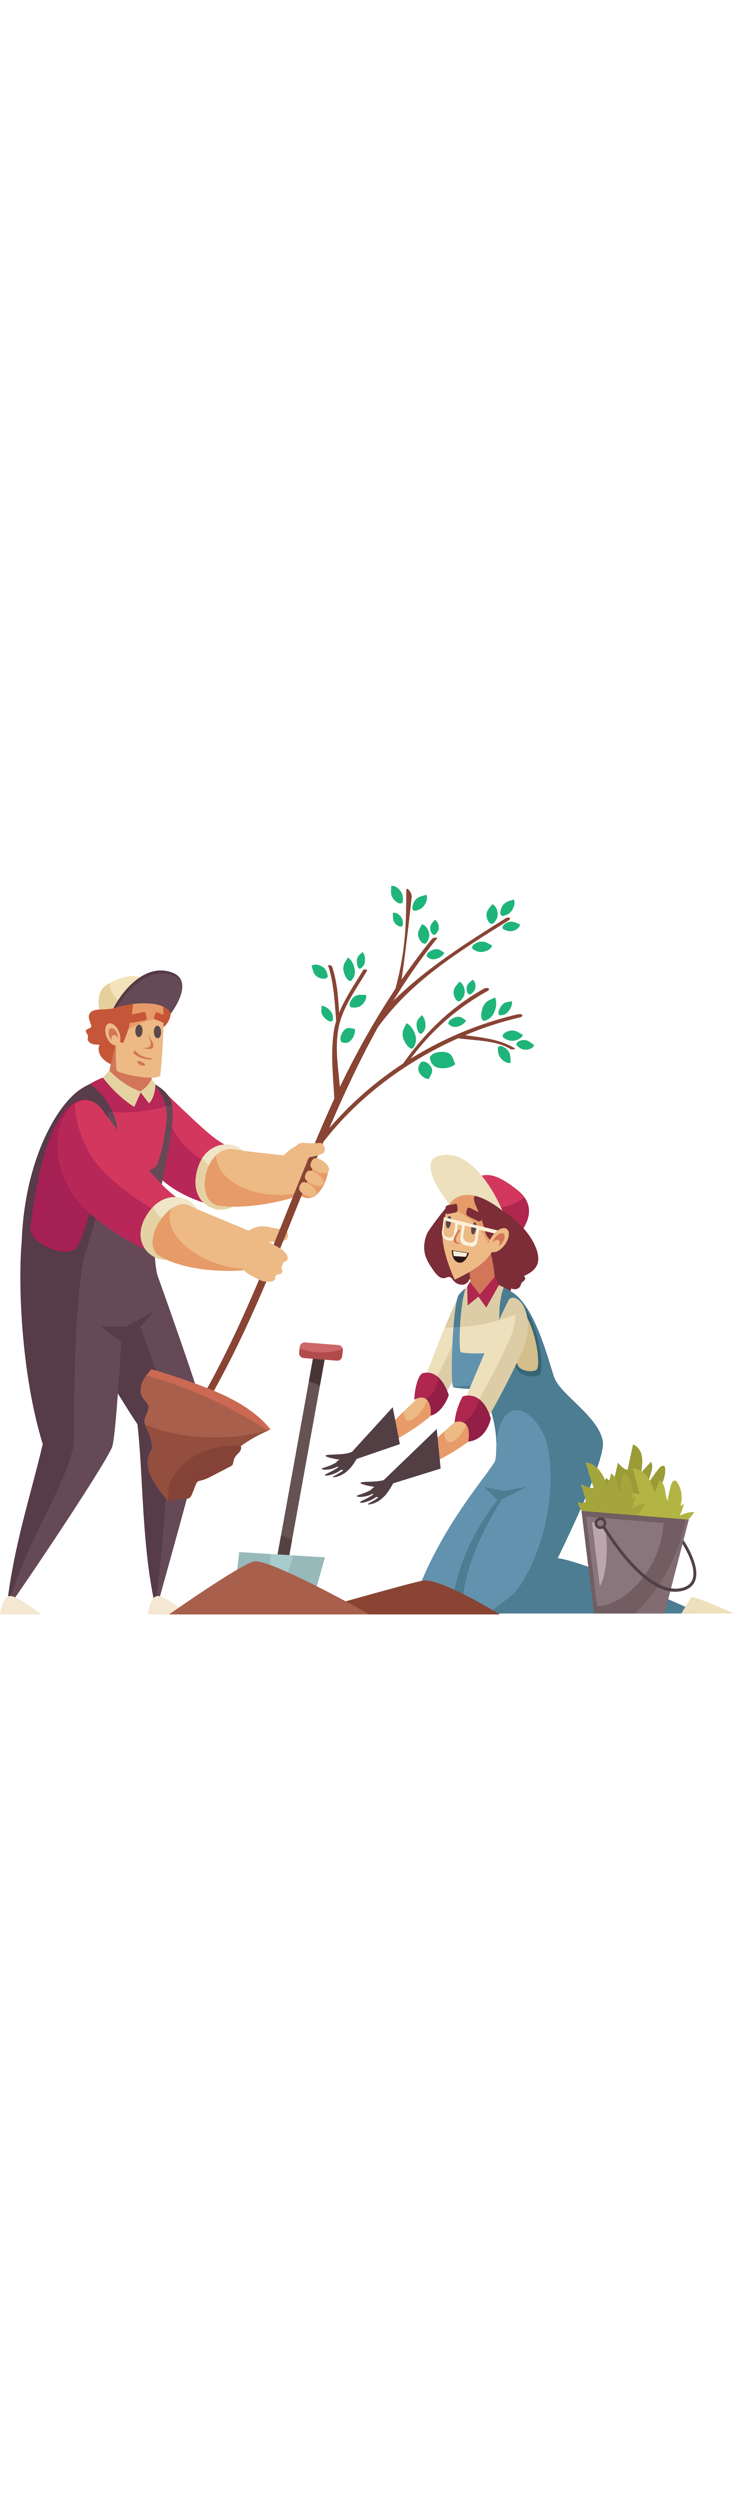 <svg width="82" height="279" viewBox="0 0 482 479" fill="none" xmlns="http://www.w3.org/2000/svg">
<path d="M448.579 460.922C451.945 459.873 454.009 457.981 454.884 455.143C457.72 445.957 446.917 430.356 446.807 430.199L448.337 429.073C448.807 429.745 459.826 445.657 456.7 455.792C455.641 459.223 453.11 461.584 449.179 462.81C447.58 463.309 445.971 463.564 444.354 463.641L444.692 461.624C446.023 461.541 447.322 461.316 448.579 460.922Z" fill="#514146"/>
<path d="M398.154 388.905C398.702 389.601 399.287 390.324 400.211 390.627C401.134 390.93 402.503 390.648 403.136 389.772C403.407 389.397 403.507 388.974 403.601 388.566C404.335 385.366 405.068 382.166 405.801 378.967C407.469 380.972 409.27 383.063 412.086 383.774C413.294 378.194 414.503 372.613 415.711 367.032C419.077 368.367 420.939 371.486 421.525 374.856C422.111 378.227 421.576 381.873 421.041 385.465C423.169 383.132 425.295 380.799 427.423 378.468C430.063 381.991 426.068 387.609 425.906 392.273C427.929 389.079 430.162 385.959 432.587 382.938C433.448 381.865 434.916 380.619 435.995 381.123C436.552 381.382 436.691 382.021 436.753 382.613C437.259 387.412 435.38 392.822 431.665 397.262C432.536 397.002 433.41 396.741 434.281 396.481C432.534 398.767 430.604 400.966 428.517 403.049C431.705 402.264 434.944 402.259 437.749 403.036C432.42 407.162 426.195 410.305 419.803 412.097L407.787 413.151C407.627 413.704 407.467 414.257 407.307 414.809C405.798 410.113 403.654 405.683 400.926 401.625C399.682 399.775 398.305 397.98 397.565 395.862C396.827 393.743 396.791 391.201 398.154 388.905Z" fill="#9B9B37"/>
<path d="M339.829 200.23C348.496 207.071 350.809 216.683 340.923 229.345L300.206 205.046C313.582 187.49 320.913 185.299 339.829 200.23Z" fill="#AF274E"/>
<path d="M339.829 200.23C341.649 201.667 343.168 203.233 344.375 204.918C338.527 209.982 327.96 212.984 315.929 212.258C314.435 212.168 312.975 212.004 311.536 211.808L300.206 205.046C313.582 187.49 320.913 185.299 339.829 200.23Z" fill="#D3375D"/>
<path d="M295.262 209.29C297.213 207.764 304.105 203.711 306.847 203.196C310.197 202.565 313.92 204.368 317.254 206.156C324.392 209.986 331.414 214.091 337.585 219.283C343.704 224.433 348.996 230.751 351.851 237.83C353.271 241.352 354.067 245.207 353.001 248.464C351.681 252.498 347.8 254.872 343.918 256.622C344.98 256.895 345.133 258.458 344.528 259.225C343.922 259.991 342.909 260.395 342.419 261.246C342.15 261.715 342.063 262.278 341.872 262.791C341.137 264.765 338.666 265.761 336.439 264.977C336.213 264.897 335.988 264.715 335.826 264.514C335.677 266.124 334.568 267.487 333.117 268.186C331.432 268.997 329.366 269.045 327.351 268.812C321.494 268.133 315.567 265.096 311.285 260.557L308.256 258.532C307.802 260.553 306.013 262.062 303.83 262.262C301.643 262.462 299.164 261.339 297.705 259.481C297.095 258.705 296.581 257.759 295.673 257.365C294.329 256.783 293.1 257.765 291.761 257.965C288.978 258.38 286.426 255.478 284.7 252.977C282.731 250.123 280.731 247.207 279.609 244.049C277.772 238.877 278.487 233.533 280.327 228.946C281.436 226.174 293.084 210.994 295.262 209.29Z" fill="#7C2D38"/>
<path d="M273.205 337.151C277.409 331.103 287.05 298.458 301.208 269.784L310.693 300.699C308.029 309.659 285.885 345.055 281.5 349.535C277.115 354.014 269 343.2 273.205 337.151Z" fill="#EDE0BC"/>
<path d="M293.977 308.615C298.893 298.119 302.456 288.154 304.393 280.163L310.693 300.7C308.029 309.661 285.885 345.057 281.5 349.536C278.573 352.527 273.086 348.487 271 343.673C277.435 338.231 286.298 325.012 293.977 308.615Z" fill="#DDCDA6"/>
<path d="M299.71 290.078C296.922 290.16 294.649 290.528 292.19 290.344C295.145 283.69 297.926 276.433 301.208 269.785L299.71 290.078Z" fill="#DDCDA6"/>
<path d="M365.653 441.579C384.858 443.493 459.773 477.947 459.773 477.947H324.889L365.653 441.579Z" fill="#4C7D93"/>
<path d="M310.12 303.282C318.065 337.737 328.677 351.135 325.36 376.976C324.735 381.852 294.281 413.905 276.092 458.54C272.26 467.943 278.899 477.946 288.995 477.946H328.167C340.338 477.946 346.685 470.938 352.208 459.98C366.641 431.34 397.727 377.322 395.858 365.19C393.322 348.743 367.809 334.386 363.876 322.902C359.942 311.418 350.971 274.512 334.875 266.377C318.778 258.242 310.12 303.282 310.12 303.282Z" fill="#6193AF"/>
<path d="M342.728 457.851C364.804 421.357 364.606 376.199 356.706 359.996C346.479 339.02 325.922 335.778 325.735 373.343C327.655 349.807 317.685 336.081 310.121 303.282C310.121 303.282 318.779 258.24 334.875 266.375C350.971 274.51 359.944 311.416 363.876 322.901C367.81 334.385 393.323 348.742 395.858 365.188C397.729 377.321 371.597 431.339 357.164 459.978C351.641 470.938 340.339 477.945 328.168 477.945H321.516C328.662 470.24 336.426 468.269 342.728 457.851Z" fill="#4C7D93"/>
<path d="M454.002 467.152C459.702 467.72 481.936 477.946 481.936 477.946H447.426L454.002 467.152Z" fill="#EDE0BC"/>
<path d="M408.101 408.11C409.011 408.637 409.971 409.178 411.073 409.227C412.175 409.277 413.448 408.651 413.669 407.645C413.764 407.215 413.658 406.783 413.554 406.367C412.732 403.103 411.909 399.84 411.087 396.578C413.797 398.069 416.687 399.606 419.943 399.557C418.436 393.885 416.929 388.212 415.422 382.541C419.552 382.946 423.012 385.455 425.279 388.538C427.546 391.622 428.794 395.261 430.014 398.849C431.057 396.056 432.1 393.262 433.143 390.469C437.606 393.164 436.256 399.598 438.391 404.117C438.902 400.524 439.667 396.947 440.678 393.415C441.037 392.161 441.936 390.584 443.297 390.786C444 390.889 444.458 391.467 444.814 392.018C447.703 396.493 448.434 402.176 446.794 407.407C447.565 406.93 448.337 406.452 449.108 405.976C448.433 408.626 447.528 411.239 446.402 413.782C449.302 412.198 452.642 411.35 455.918 411.364C452.457 416.714 447.587 421.352 441.877 424.737L430.003 428.878C430.112 429.45 430.219 430.023 430.327 430.595C426.454 426.48 422.056 422.785 417.239 419.601C415.041 418.149 412.737 416.786 410.929 414.943C409.119 413.1 407.83 410.67 408.101 408.11Z" fill="#B2B543"/>
<path d="M379.509 404.522C380.383 405.013 381.306 405.517 382.325 405.527C383.343 405.538 384.472 404.87 384.605 403.861C384.661 403.43 384.534 403.005 384.408 402.594C383.42 399.379 382.433 396.164 381.445 392.949C384.046 394.336 386.817 395.76 389.814 395.595C388.025 390.009 386.237 384.424 384.448 378.838C388.283 379.094 391.648 381.466 393.954 384.45C396.259 387.435 397.665 391.009 399.043 394.533C399.808 391.719 400.572 388.904 401.336 386.091C405.638 388.612 404.848 395.057 407.132 399.473C407.35 395.884 407.802 392.299 408.484 388.751C408.727 387.492 409.444 385.892 410.713 386.044C411.367 386.123 411.831 386.68 412.197 387.216C415.175 391.562 416.249 397.187 415.106 402.445C415.782 401.943 416.459 401.442 417.137 400.94C416.702 403.598 416.052 406.229 415.194 408.797C417.754 407.119 420.772 406.157 423.793 406.056C420.981 411.498 416.821 416.282 411.798 419.851L401.149 424.389C401.289 424.954 401.429 425.519 401.568 426.085C397.71 422.131 393.397 418.614 388.734 415.619C386.608 414.254 384.388 412.98 382.592 411.214C380.798 409.447 379.439 407.076 379.509 404.522Z" fill="#A5A53D"/>
<path d="M381.836 410.633L452.298 416.376L436.326 477.947H390.073L381.836 410.633Z" fill="#725D62"/>
<path d="M300.708 269.97C297.098 280.792 295.461 327.448 297.642 329.362C299.823 331.276 342.707 328.883 344.702 326.97C346.696 325.056 339.404 271.415 335.952 267.392C332.5 263.369 320.299 260.374 316.477 259.417C312.657 258.46 301.671 267.083 300.708 269.97Z" fill="#6193AF"/>
<path d="M321.122 287.232C312.76 289.133 304.772 290.064 297.795 290.112C298.494 281.38 299.488 273.626 300.708 269.968C301.67 267.082 312.655 258.458 316.477 259.416C320.298 260.373 332.499 263.368 335.951 267.391C336.973 268.583 338.333 274.142 339.688 281.405C334.152 283.694 327.869 285.699 321.122 287.232Z" fill="#4C7D93"/>
<path d="M333.106 325.124C332.647 322.643 322.194 282.304 331.28 264.244C333.276 265.197 334.971 266.252 335.952 267.393C339.404 271.416 349.541 327.975 347.547 329.888C345.552 331.802 299.823 331.277 297.642 329.363C297.573 329.302 297.508 329.196 297.446 329.049C310.977 328.764 333.501 327.255 333.106 325.124Z" fill="#4C7D93"/>
<path d="M354.264 321.263C357.811 318.734 354.438 290.378 343.428 275.837C341.219 272.919 338.36 273.437 335.565 271.662C331.471 269.065 331.431 302.473 339.883 318.338C341.917 322.159 351.097 323.523 354.264 321.263Z" fill="#366575"/>
<path d="M352.259 318.067C355.212 315.903 352.473 291.704 343.357 279.31C341.528 276.822 339.152 277.269 336.833 275.758C333.438 273.547 333.328 302.062 340.317 315.593C341.997 318.848 349.621 319.999 352.259 318.067Z" fill="#D3BE8C"/>
<path d="M305.686 264.65C309.411 261.666 315.047 257.73 317.319 258.3C319.964 258.963 325.781 261.719 330.775 264.001C324.608 279.65 330.266 303.464 328.677 305.356C326.666 307.748 303.855 307.907 302.465 306.313C301.36 305.043 301.426 279.241 305.686 264.65Z" fill="#EDE0BC"/>
<path d="M317.319 258.3C319.965 258.963 325.78 261.719 330.775 264.001C328.244 270.424 327.706 278.221 327.84 285.314C327.805 285.389 327.77 285.464 327.736 285.539C325.59 286.151 323.382 286.719 321.122 287.233C314.428 288.754 307.977 289.651 302.089 289.976C302.518 281.646 303.597 271.804 305.686 264.652C309.411 261.666 315.048 257.73 317.319 258.3Z" fill="#DDCDA6"/>
<path d="M301.182 345.413C305.785 338.791 318.59 303.569 334.09 272.178C338.695 266.558 351.031 278.641 344.961 300.27C342.198 310.117 318.471 355.083 313.671 359.988C308.872 364.894 296.578 352.035 301.182 345.413Z" fill="#EDE0BC"/>
<path d="M305.55 351.97C310.35 347.065 334.077 302.099 336.84 292.251C339.362 283.265 338.686 275.963 336.728 270.858C342.113 270.62 350.082 282.024 344.961 300.269C342.198 310.117 318.471 355.083 313.671 359.988C310.374 363.357 303.544 358.345 301.08 352.731C302.778 353.29 304.386 353.159 305.55 351.97Z" fill="#DDCDA6"/>
<path d="M324.997 261.359C324.7 239.717 315.598 224.962 315.598 224.962L306.386 231.183L308.989 262.287C309.307 271.539 317.958 273.252 324.997 261.359Z" fill="#D27558"/>
<path d="M298.588 258.935C319.064 249.412 325.211 241.327 327.178 229.163C329.144 217.001 320.163 198.347 310.746 198.24C301.329 198.133 294.08 205.508 290.856 223.815C288.362 237.971 298.588 258.935 298.588 258.935Z" fill="#EDB984"/>
<path d="M310.64 221.09C305.521 216.347 299.758 213.226 294.138 211.755C297.98 202.207 303.764 198.161 310.746 198.24C320.163 198.347 329.144 217 327.178 229.163C326.458 233.62 325.166 237.526 322.822 241.16C321.096 234.129 316.944 226.929 310.64 221.09Z" fill="#E79B69"/>
<path d="M241.145 372.244C255.037 368.34 279.392 352.757 283.53 347.183C287.667 341.608 281.571 330.979 275.931 335.297C269.987 339.85 241.429 369.228 240.302 370.825C239.174 372.421 241.145 372.244 241.145 372.244Z" fill="#EDB984"/>
<path d="M240.302 370.825C241.07 369.736 254.57 355.754 264.978 345.512C265.12 348.603 266.013 350.752 267.675 351.343C271.417 352.675 277.642 345.603 281.666 335.507C284.618 337.959 286.188 343.604 283.531 347.183C279.394 352.757 255.039 368.34 241.147 372.244C241.147 372.244 239.174 372.421 240.302 370.825Z" fill="#E79B69"/>
<path d="M263.566 387.397C278.835 383.81 306.028 368.002 310.79 362.131C315.551 356.259 309.448 344.394 303.116 348.826C296.442 353.499 264.021 384.126 262.72 385.81C261.418 387.497 263.566 387.397 263.566 387.397Z" fill="#EDB984"/>
<path d="M262.72 385.81C263.63 384.63 279.785 369.276 291.687 358.562C291.674 362.073 292.636 364.637 294.56 365.32C298.156 366.597 303.718 360.85 306.985 352.485C307.51 351.142 307.933 349.815 308.278 348.525C312.062 350.739 314.179 357.95 310.79 362.129C306.028 368.001 278.836 383.809 263.566 387.396C263.566 387.396 261.418 387.496 262.72 385.81Z" fill="#E79B69"/>
<path d="M262.588 366.831L257.892 342.602L226.157 377.354L227.874 378.728L262.588 366.831Z" fill="#513F43"/>
<path d="M289.365 382.888L286.797 356.89L249.343 392.986L251.513 394.627L289.365 382.888Z" fill="#513F43"/>
<path d="M303.85 335.503C317.962 331.515 322.286 350.178 322.286 350.178C322.286 350.178 317.989 362.779 308.648 364.91C309.99 356.74 305.442 350.055 298.522 352.533C299.357 342.951 303.85 335.503 303.85 335.503Z" fill="#AF274E"/>
<path d="M277.288 320.418C289.656 316.785 294.683 334.733 294.683 334.733C294.683 334.733 290.903 346.213 282.718 348.153C283.903 340.71 280.164 332.958 272.091 337.749C272.225 329.735 274.748 321.728 277.288 320.418Z" fill="#AF274E"/>
<path d="M312.301 202.953C313.589 201.391 315.781 201.604 317.538 202.286C321.363 203.769 324.579 206.843 327.363 210.226C329.349 212.638 331.205 215.322 332.086 218.505C333.776 224.603 331.62 231.174 329.495 237.116C329.495 237.116 320.245 234.518 318.586 227.423C315.96 216.194 310.639 208.298 311.269 205.396C311.461 204.508 311.755 203.616 312.301 202.953Z" fill="#7C2D38"/>
<path d="M329.939 213.732C310.023 197.918 299.089 203.292 295.112 209.518C295.112 209.518 272.14 181.41 288.658 177.525C313.103 171.775 329.939 213.732 329.939 213.732Z" fill="#EDE0BC"/>
<path d="M254.653 390.191C250.077 393.292 244.087 394.943 243.696 396.999C243.305 399.056 249.098 404.714 252.906 400.486C256.714 396.256 259.98 388.975 259.98 388.975L254.653 390.191Z" fill="#513F43"/>
<path d="M253.526 389.956C247.948 392.208 237.067 390.973 236.76 392.264C236.47 393.491 249.174 395.834 250.885 394.949C252.662 394.032 255.775 389.048 253.526 389.956Z" fill="#513F43"/>
<path d="M250.03 391.335C243.691 399.025 234.693 399.884 234.248 400.832C233.804 401.779 241.049 402.13 245.822 398.63C250.597 395.132 250.03 391.335 250.03 391.335Z" fill="#513F43"/>
<path d="M252.334 392.836C246.846 401.093 236.782 403.767 236.383 404.956C235.989 406.13 244.006 404.597 248.278 400.443C252.152 396.676 252.334 392.836 252.334 392.836Z" fill="#513F43"/>
<path d="M255.719 394.349C249.477 403.099 241.766 405.448 241.589 406.208C241.417 406.937 247.042 405.934 250.909 402.445C255.411 398.382 255.719 394.349 255.719 394.349Z" fill="#513F43"/>
<path d="M231.669 372.352C227.093 375.453 221.103 377.104 220.712 379.161C220.321 381.217 226.114 386.875 229.922 382.647C233.73 378.417 236.996 371.136 236.996 371.136L231.669 372.352Z" fill="#513F43"/>
<path d="M230.543 372.118C224.965 374.371 214.084 373.136 213.778 374.427C213.487 375.654 226.191 377.996 227.903 377.112C229.679 376.194 232.791 371.209 230.543 372.118Z" fill="#513F43"/>
<path d="M227.047 373.499C220.708 381.188 211.71 382.047 211.266 382.995C210.821 383.944 218.067 384.293 222.841 380.793C227.615 377.295 227.047 373.499 227.047 373.499Z" fill="#513F43"/>
<path d="M229.352 374.999C223.863 383.256 213.799 385.93 213.4 387.119C213.007 388.293 221.023 386.76 225.296 382.606C229.169 378.84 229.352 374.999 229.352 374.999Z" fill="#513F43"/>
<path d="M232.736 376.51C226.493 385.26 218.783 387.609 218.605 388.367C218.434 389.096 224.059 388.094 227.926 384.605C232.428 380.543 232.736 376.51 232.736 376.51Z" fill="#513F43"/>
<path d="M384.957 414.421L435.725 418.594C434.249 447.838 411.401 470.93 394.792 472.921C393.873 473.031 392.96 473.054 392.05 473.025L384.957 414.421Z" fill="#89767C"/>
<path d="M393.871 460.157L388.781 418.103L397.229 418.797C397.647 421.614 397.979 424.573 398.185 427.654C399.156 442.114 397.311 454.728 393.871 460.157Z" fill="#BCA6AE"/>
<path d="M442.366 441.471C446.11 432.962 448.701 424.429 450.214 416.204L452.298 416.373L436.326 477.945H416.824C426.794 468.839 435.828 456.325 442.366 441.471Z" fill="#826C72"/>
<path d="M390.484 418.707C390.558 416.608 392.331 414.906 394.444 414.906C396.557 414.906 398.21 416.608 398.137 418.707C398.063 420.805 396.29 422.507 394.177 422.507C392.064 422.507 390.411 420.805 390.484 418.707Z" fill="#514146"/>
<path d="M393.124 417.588L394.728 416.58C412.739 446.446 430.672 462.508 444.691 461.626L444.354 463.642C444.234 463.648 444.117 463.673 443.999 463.677C424.416 464.245 404.043 435.694 393.124 417.588Z" fill="#514146"/>
<path d="M392.206 418.707C392.247 417.552 393.221 416.617 394.384 416.617C395.546 416.617 396.455 417.552 396.415 418.707C396.375 419.861 395.4 420.797 394.238 420.797C393.075 420.797 392.166 419.861 392.206 418.707Z" fill="#89767C"/>
<path d="M327.597 262.543L324.827 257.158L314.064 269.916L319.325 277.279L327.597 262.543Z" fill="#AF274E"/>
<path d="M307.1 275.888L315.411 269.096L308.552 260.343L306.795 263.452L307.1 275.888Z" fill="#AF274E"/>
<path d="M334.09 272.177C336.804 268.866 342.18 271.74 344.915 279.054C339.931 281.496 334.112 283.719 327.737 285.538C327.771 285.463 327.805 285.388 327.84 285.313C329.863 280.919 331.95 276.512 334.09 272.177Z" fill="#DDCDA6"/>
<path d="M279.771 337.023C284.229 334.587 287.426 329.494 287.632 323.589C287.642 323.323 287.628 323.064 287.626 322.801C292.542 327.104 294.682 334.733 294.682 334.733C294.682 334.733 290.902 346.213 282.717 348.153C283.439 343.615 282.413 339.794 279.771 337.023Z" fill="#931F46"/>
<path d="M304.642 352.502C308.467 349.704 311.902 345.253 314.063 339.756C314.357 339.005 314.616 338.254 314.85 337.506C320.349 341.843 322.287 350.179 322.287 350.179C322.287 350.179 319.704 363.928 307.459 365.205C308.351 359.771 308.211 355.338 304.642 352.502Z" fill="#931F46"/>
<path d="M330.274 401.681C319.598 418.757 301.009 452.766 304.37 477.946H296.861C297.713 444.265 317.203 415.137 328.839 400.676C329.532 399.813 330.862 400.743 330.274 401.681Z" fill="#4C7D93"/>
<path d="M327.283 404.313L346.064 394.567L331.153 397.61L318.056 395.062L327.283 404.313Z" fill="#4C7D93"/>
<path d="M309.678 225.142C310.024 222.849 311.017 221.16 311.897 221.379C312.775 221.598 313.201 223.637 312.848 225.926C312.497 228.202 311.509 229.868 310.637 229.653C309.764 229.44 309.334 227.424 309.678 225.142Z" fill="#5A4949"/>
<path d="M293.129 221.048C293.437 218.732 294.409 217.025 295.3 217.247C296.189 217.468 296.652 219.53 296.338 221.842C296.024 224.143 295.056 225.825 294.174 225.609C293.29 225.391 292.821 223.353 293.129 221.048Z" fill="#5A4949"/>
<path d="M308.61 211.884L315.484 215.266C316.324 215.679 316.808 216.791 316.564 217.748L316.083 219.639C315.842 220.591 314.969 221.03 314.133 220.622L307.29 217.281C306.447 216.869 305.949 215.756 306.183 214.795L306.646 212.881C306.882 211.914 307.762 211.467 308.61 211.884Z" fill="#7C2D38"/>
<path d="M293.629 210.287L299.032 209.193C299.696 209.059 300.281 209.769 300.338 210.777L300.451 212.772C300.507 213.775 300.017 214.694 299.357 214.828L293.985 215.914C293.325 216.047 292.738 215.347 292.674 214.346L292.545 212.356C292.48 211.349 292.965 210.423 293.629 210.287Z" fill="#7C2D38"/>
<path d="M291.466 217.98L301.031 220.286L299.686 229.92C299.351 232.318 297.287 233.83 295.069 233.306L293.677 232.977C291.453 232.452 289.901 230.08 290.211 227.669L291.466 217.98Z" fill="#FAF0DB"/>
<path d="M303.67 221.535L314.931 224.285L313.451 233.898C313.091 236.232 311.191 237.732 309.203 237.257L305.312 236.326C303.315 235.849 301.963 233.565 302.296 231.213L303.67 221.535Z" fill="#FAF0DB"/>
<path d="M331.958 227.968L332.154 230.502L291.303 220.426L291.62 217.975L331.958 227.968Z" fill="#FAF0DB"/>
<path d="M292.093 220.194L299.004 221.854L298.046 228.824C297.808 230.565 296.311 231.662 294.703 231.282L293.692 231.043C292.08 230.662 290.956 228.941 291.184 227.193L292.093 220.194Z" fill="#EDB984"/>
<path d="M305.227 223.479L312.981 225.347L311.93 232.255C311.667 233.98 309.994 235.027 308.187 234.6L307.053 234.331C305.244 233.903 303.978 232.154 304.227 230.421L305.227 223.479Z" fill="#EDB984"/>
<path d="M310.433 229.276C309.56 229.061 309.129 227.045 309.47 224.762C309.489 224.638 309.527 224.54 309.549 224.419L312.669 225.175C312.654 225.303 312.661 225.417 312.641 225.546C312.294 227.824 311.306 229.49 310.433 229.276Z" fill="#5A4949"/>
<path d="M293.959 225.228C293.076 225.01 292.606 222.973 292.911 220.665C292.924 220.57 292.952 220.494 292.967 220.402L296.138 221.17C296.127 221.269 296.135 221.359 296.122 221.46C295.809 223.761 294.842 225.444 293.959 225.228Z" fill="#5A4949"/>
<path d="M301.764 225.789C301.764 225.789 301.888 226.264 302.033 226.993C300.038 229.627 297.427 234.343 301.874 235.025C301.819 235.15 301.791 235.296 301.727 235.413C293.915 235.551 300.207 227.33 301.764 225.789Z" fill="#D27558"/>
<path d="M296.708 239.627L307.993 241.49C307.993 241.49 305.528 249.087 300.963 247.684C296.399 246.281 296.708 239.627 296.708 239.627Z" fill="#2D171A"/>
<path d="M305.848 243.99C306.573 242.759 306.95 241.603 306.95 241.603L297.541 240.05C297.541 240.05 297.462 241.773 298.05 243.501L305.848 243.99Z" fill="#FAF0DB"/>
<path d="M323.544 229.902C326.553 225.898 330.749 224.057 332.917 225.79C335.085 227.525 334.402 232.177 331.393 236.182C328.385 240.186 324.188 242.026 322.021 240.293C319.853 238.558 320.536 233.906 323.544 229.902Z" fill="#EDB984"/>
<path d="M325.194 231.222C326.939 228.901 329.37 227.833 330.626 228.839C331.882 229.844 331.487 232.541 329.743 234.862C327.998 237.183 325.566 238.25 324.31 237.245C323.054 236.239 323.449 233.543 325.194 231.222Z" fill="#D27558"/>
<path d="M323.722 234.568C324.863 233.05 326.566 232.44 327.525 233.208C328.484 233.976 328.336 235.83 327.195 237.348C326.055 238.866 324.351 239.476 323.393 238.708C322.434 237.94 322.581 236.087 323.722 234.568Z" fill="#EDB984"/>
<path d="M175.279 252.202C172.357 250.905 171.667 252.328 171.357 254.369C171.051 256.39 171.235 258.268 174.094 259.631C177.023 261.026 180.446 260.083 180.804 258.008C181.167 255.914 178.272 253.531 175.279 252.202Z" fill="#EDB984"/>
<path d="M179.683 246.604C175.791 244.426 174.467 245.616 173.548 247.53C172.638 249.427 172.462 251.334 176.247 253.564C180.131 255.85 184.157 256.19 185.158 254.25C186.168 252.293 183.679 248.837 179.683 246.604Z" fill="#EDB984"/>
<path d="M183.537 238.351C179.746 236.324 178.394 237.613 177.42 239.624C176.456 241.616 176.222 243.579 179.904 245.661C183.679 247.794 187.656 247.927 188.711 245.891C189.775 243.836 187.423 240.431 183.537 238.351Z" fill="#EDB984"/>
<path d="M187.499 226.26C186.812 225.711 182.478 226.021 176.033 224.284C171.511 223.065 166.975 227.82 168.137 232.999C171.522 234.811 186.133 234.273 187.939 232.686C189.913 230.953 188.996 227.456 187.499 226.26Z" fill="#EDB984"/>
<path d="M214.908 184.748C212.754 182.334 210.835 182.529 201.094 178.876C197.485 177.523 193.487 178.978 191.466 182.322L189.075 186.281C187.322 189.182 186.558 195.635 189.25 199.383C192.077 203.316 196.405 203.906 200.257 205.147C210.353 208.398 217.569 187.731 214.908 184.748Z" fill="#E79B69"/>
<path d="M202.287 171.562C199.648 168.753 193.31 170.645 188.284 175.562C183.453 180.287 176.542 184.322 178.785 186.998C181.06 189.713 192.159 190.339 197.302 185.688C202.662 180.842 204.969 174.416 202.287 171.562Z" fill="#EDB984"/>
<path d="M214.393 304.732H206.581L181.532 443.315H189.343L214.393 304.732Z" fill="#665252"/>
<path d="M184.545 426.642L181.532 443.314H189.343L191.828 429.564L184.545 426.642Z" fill="#564141"/>
<path d="M210.115 328.397L214.393 304.732H206.581L202.832 325.475L210.115 328.397Z" fill="#473535"/>
<path d="M157.104 437.668L213.414 441.105L203.45 476.152L153.081 472.024L157.104 437.668Z" fill="#97B9BA"/>
<path d="M177.87 438.936C176.875 448.322 178.73 455.971 182.368 456.555C186.189 457.17 190.572 449.77 192.42 439.823L177.87 438.936Z" fill="#A8CCCC"/>
<path d="M106.173 134.117C136.037 162.64 141.219 168.029 153.166 172.989C165.112 177.949 155.853 209.571 146.595 210.502C137.338 211.432 109.022 201.439 99.085 184.83C89.15 168.221 106.173 134.117 106.173 134.117Z" fill="#D3375D"/>
<path d="M152.543 188.319C114.024 178.866 112.597 151.99 102.342 143.019C98.001 154.283 92.349 173.571 99.085 184.831C109.021 201.441 137.338 211.433 146.595 210.503C153.032 209.856 159.459 194.384 158.772 183.34C156.876 186.187 154.66 188.838 152.543 188.319Z" fill="#B72757"/>
<path d="M66.596 87.365C62.622 74.252 65.588 67.774 70.968 64.998C76.348 62.222 85.963 58.056 91.077 60.525C96.19 62.994 101.495 79.277 101.495 79.277L66.596 87.365Z" fill="#E5CF9A"/>
<path d="M91.077 60.523C86.278 58.207 77.517 61.731 72.01 64.468C71.955 70.909 77.979 78.205 87.183 82.057C87.474 82.18 87.764 82.277 88.056 82.389L101.494 79.275C101.494 79.275 96.192 62.991 91.077 60.523Z" fill="#F4E2BA"/>
<path d="M112.052 85.22C113.153 79.46 110.95 74.198 107.134 73.465C103.318 72.732 99.332 76.807 98.233 82.567C97.132 88.328 99.335 93.59 103.151 94.323C106.967 95.056 110.953 90.98 112.052 85.22Z" fill="#C65638"/>
<path d="M84.091 79.029C82.052 78.899 80.062 79.594 78.099 80.137C74.812 81.047 71.386 81.553 67.957 81.636C64.652 81.717 60.617 81.735 58.956 84.264C57.467 86.53 58.946 89.275 59.74 91.762C59.878 92.194 59.993 92.661 59.821 93.088C59.337 94.277 57.138 94.248 56.515 95.387C55.817 96.665 57.703 97.887 57.81 99.288C57.85 99.813 57.632 100.33 57.587 100.856C57.461 102.344 58.778 103.669 60.335 104.243C61.892 104.818 63.65 104.804 65.352 104.783C63.989 107.79 65.071 111.303 67.341 113.794C69.609 116.286 72.896 117.903 76.255 119.148L80.684 108.779C82.862 105.153 85.042 101.526 87.221 97.9C89.257 94.511 91.347 90.943 91.331 87.142C91.318 83.342 88.415 79.306 84.091 79.029Z" fill="#C65638"/>
<path d="M113.184 145.355C112.237 135.42 101.124 129.311 89.527 125.591C77.93 121.871 58.679 129.311 50.794 135.589C31.717 150.777 9.815 197.454 14.917 259.305L103.23 255.581C95.596 219.085 115.617 170.909 113.184 145.355Z" fill="#664956"/>
<path d="M64.853 211.703C76.297 173.522 72.611 139.022 62.282 129.177C57.622 131.117 53.521 133.419 50.794 135.59C31.717 150.778 9.815 197.455 14.917 259.306L49.149 261.557C55.574 245.813 59.378 229.968 64.853 211.703Z" fill="#563B49"/>
<path d="M89.526 125.591C77.929 121.871 58.678 129.311 50.793 135.589C47.344 138.336 43.803 142.125 40.345 146.834C43.138 147.568 46.352 148.107 50.093 148.395C53.882 148.669 57.732 148.867 61.648 148.958C80.465 149.398 98.07 147.605 112.988 144.144C111.284 134.926 100.64 129.156 89.526 125.591Z" fill="#593D4B"/>
<path d="M102.547 475.768C112.787 438.447 135.387 359.256 134.985 350.831C134.584 342.406 100.196 247.126 100.196 247.126L28.632 244.765C28.632 244.765 64.028 310.699 92.454 353.153C96.472 387.565 92.653 434.963 102.547 475.768Z" fill="#664956"/>
<path d="M28.632 244.765C28.632 244.765 61.807 311.335 90.232 353.788C94.178 387.579 92.87 433.645 102.061 473.573C108.503 425.21 112.097 354.211 111.17 346.473C110.15 337.944 83.584 265.995 75.954 246.326L28.632 244.765Z" fill="#563B49"/>
<path d="M328.262 478.559H196.524C196.524 478.559 266.174 458.696 277.391 456.392C288.608 454.088 328.262 478.559 328.262 478.559Z" fill="#894434"/>
<path d="M4.175 475.768C26.441 444.145 71.281 376.404 73.754 368.343C76.229 360.282 79.63 299.052 79.63 299.052L92.452 286.124L85.196 248.207L15.202 233.813C12.757 259.058 16.004 318.838 30.616 366.482C22.748 400.219 8.679 434.019 4.175 475.768Z" fill="#664956"/>
<path d="M5.331 474.12C14.24 436.137 41.22 398.704 48.356 368.101C48.959 337.963 48.236 278.507 55.335 243.426C61.614 212.404 15.164 212.953 14.302 233.634C11.857 258.879 13.441 319.183 28.053 366.827C20.187 400.564 8.679 434.017 4.175 475.765C4.549 475.237 4.945 474.671 5.331 474.12Z" fill="#563B49"/>
<path d="M19.946 224.879C18.708 235.164 45.459 246.968 51.257 236.738C57.054 226.506 70.276 175.817 68.651 158.378C68.042 151.83 61.321 140.428 55.895 140.707C33.243 141.868 23.889 192.092 19.946 224.879Z" fill="#A52053"/>
<path d="M77.001 159.54C77.929 169.77 72.208 188.218 77.465 189.768C82.722 191.318 99.653 188.528 102.745 184.188C104.437 181.812 108.136 167.754 109.382 154.322C110.635 140.81 102.442 128.194 89.553 124.049C89.466 124.02 89.38 123.992 89.292 123.965C80.595 121.175 66.805 125.733 59.086 130.594C70.347 138.316 76.3 151.807 77.001 159.54Z" fill="#D3375D"/>
<path d="M108.798 145.299C106.626 135.495 99.499 127.247 89.554 124.048C89.467 124.02 89.382 123.993 89.293 123.965C80.597 121.175 66.806 125.733 59.087 130.594C66.138 135.43 71.107 142.53 74.01 149.061C75.923 149.155 77.866 149.208 79.841 149.208C90.695 149.207 100.715 147.753 108.798 145.299Z" fill="#B72757"/>
<path d="M71.079 125.026C73.754 113.036 78.014 95.586 78.014 95.586L102.282 101.642L99.116 131.638C89.615 138.803 80.25 137.707 71.079 125.026Z" fill="#D27558"/>
<path d="M67.117 147.401C93.319 183.134 106.597 199.223 118.837 206.97C131.077 214.717 114.342 243.225 103.881 241.868C93.419 240.511 59.379 217.992 49.255 200.345C23.498 155.454 53.148 128.35 67.117 147.401Z" fill="#D3375D"/>
<path d="M114.002 218.465C103.54 217.108 69.501 194.589 59.376 176.942C52.019 164.118 49.195 152.755 49.223 143.497C38.974 150.245 30.114 172.679 46.58 201.376C56.704 219.023 93.418 240.51 103.88 241.868C112.145 242.941 124.309 225.384 123.029 214.138C120.018 217.057 116.788 218.826 114.002 218.465Z" fill="#B72757"/>
<path d="M27.136 478.559H0C0 478.559 1.43 467.103 6.262 466.468C11.095 465.833 27.136 478.559 27.136 478.559Z" fill="#F4E8D3"/>
<path d="M124.084 478.559H96.948C96.948 478.559 98.379 467.103 103.211 466.468C108.043 465.833 124.084 478.559 124.084 478.559Z" fill="#F4E8D3"/>
<path d="M242.757 478.559H111.019C111.019 478.559 156.787 446.316 166.682 443.836C176.578 441.355 242.757 478.559 242.757 478.559Z" fill="#A8604C"/>
<path d="M164.746 195.366C167.606 183.745 162.086 172.692 152.42 170.68C142.753 168.668 132.552 174.122 129.223 187.971C125.895 201.821 132.396 210.751 142.063 212.765C151.731 214.777 161.885 206.989 164.746 195.366Z" fill="#E5D2A3"/>
<path d="M132.78 179.337C135.226 183.244 139.107 185.803 143.729 186.765C150.712 188.218 157.934 184.543 162.492 178.018C160.206 174.278 156.729 171.577 152.419 170.679C145.108 169.158 137.497 171.915 132.78 179.337Z" fill="#EFE5C7"/>
<path d="M144.258 210.487C166.872 213.252 194.774 205.037 197.461 203.176C200.148 201.316 204.18 181.552 199.925 179.691C195.669 177.83 163.093 175.373 154.157 173.491C134.859 169.426 126.292 208.291 144.258 210.487Z" fill="#EDB984"/>
<path d="M183 203.355C160.324 203.355 141.943 191.718 141.943 177.363C141.943 177.321 141.952 177.282 141.952 177.241C132.235 186.554 130.779 208.839 144.258 210.488C166.872 213.253 194.774 205.038 197.461 203.177C197.841 202.914 198.247 202.265 198.654 201.388C193.828 202.649 188.546 203.355 183 203.355Z" fill="#E79B69"/>
<path d="M126.701 354.958C151.913 315.344 170.421 272.011 188.009 228.597C205.535 185.334 222.27 141.572 244.344 100.368C256.658 77.385 270.673 55.298 287.072 35.015C287.733 34.197 284.343 34.544 283.629 35.427C254.305 71.697 231.011 113.193 212.533 155.835C193.89 198.859 177.906 243.006 158.397 285.657C147.474 309.54 135.416 332.931 121.31 355.095C120.719 356.023 125.845 356.301 126.701 354.958Z" fill="#894434"/>
<path d="M211.775 169.363C236.405 137.206 271.132 112.467 308.631 97.291C319.206 93.011 330.089 89.555 341.192 86.947C341.923 86.775 343.385 86.335 342.958 85.357C342.57 84.469 340.075 84.856 339.466 85C299.019 94.502 261.287 114.966 231.245 143.74C222.745 151.881 214.897 160.685 207.739 170.031C207.052 170.929 209.485 171.152 209.832 171.153C210.942 171.156 211.056 170.302 211.775 169.363Z" fill="#894434"/>
<path d="M266.506 118.443C280.272 98.379 298.537 81.628 319.794 69.819C322.98 68.049 319.855 66.918 317.756 68.085C295.819 80.271 277.744 98.177 263.525 118.901C261.918 121.242 265.324 120.167 266.506 118.443Z" fill="#894434"/>
<path d="M246.475 95.691C264.377 70.251 287.324 53.246 312.167 37.067C319.191 32.492 326.511 27.985 333.612 23.532C336.7 21.596 333.947 20.688 331.692 22.101C306.18 38.098 280.496 54.298 258.856 75.469C252.733 81.459 241.811 96.536 242.776 96.817C244.093 97.202 245.61 96.735 246.475 95.691Z" fill="#894434"/>
<path d="M263.039 67.45C265.897 46.728 268.307 27.069 270.342 7.903C270.651 4.993 266.849 0.799 266.823 3.349C266.629 23.021 266.926 41.099 259.634 68.242C258.876 71.063 262.687 69.987 263.039 67.45Z" fill="#894434"/>
<path d="M223.48 137.018C222.673 122.309 219.704 109.496 222.129 94.861C224.436 80.933 233.77 68.501 240.926 56.519C241.579 55.425 239.042 54.908 238.387 56.003C231.078 68.243 221.398 81.55 219.237 95.821C217.014 110.5 218.736 125.603 219.545 140.338C219.653 142.331 223.48 137.018 223.48 137.018Z" fill="#894434"/>
<path d="M223.066 88.262C222.094 76.292 221.934 65.276 218.178 53.873C217.767 52.623 215.148 52.004 215.553 53.238C219.309 64.641 219.842 77.85 220.814 89.819C221.01 92.217 223.066 88.262 223.066 88.262Z" fill="#894434"/>
<path d="M300.768 100.596C311.72 102.17 325.567 101.799 335.244 107.692C336.273 108.318 338.951 107.724 337.888 107.077C327.601 100.815 314.961 99.979 303.322 98.306C302.242 98.15 300.378 98.298 299.59 99.171C298.772 100.074 299.999 100.485 300.768 100.596Z" fill="#894434"/>
<path d="M298.174 115.676C297.644 114.119 297.099 112.49 295.929 111.337C294.224 109.658 291.592 109.377 289.208 109.554C286.82 109.732 284.273 110.384 282.764 112.249C282.548 112.514 282.353 112.814 282.301 113.152C282.26 113.406 282.303 113.663 282.353 113.916C282.722 115.783 283.574 117.64 285.103 118.77C286.097 119.506 287.311 119.887 288.528 120.096C291.39 120.588 294.4 120.17 297.02 118.918L299.053 117.63C298.646 117.04 298.406 116.354 298.174 115.676Z" fill="#1FB57A"/>
<path d="M231.545 94.207C230.406 93.954 229.218 93.686 228.087 93.973C226.44 94.392 225.299 95.891 224.526 97.41C223.752 98.93 223.207 100.723 223.78 102.331C223.862 102.56 223.972 102.79 224.157 102.947C224.296 103.065 224.467 103.135 224.639 103.197C225.908 103.661 227.346 103.826 228.595 103.313C229.408 102.979 230.087 102.38 230.663 101.716C232.017 100.153 232.875 98.165 233.082 96.108L233.052 94.393C232.545 94.423 232.042 94.317 231.545 94.207Z" fill="#1FB57A"/>
<path d="M323.281 74.663C321.883 75.247 320.424 75.849 319.215 76.982C317.455 78.633 316.635 81.025 316.247 83.162C315.857 85.303 315.822 87.557 317.015 88.791C317.185 88.966 317.388 89.122 317.654 89.148C317.854 89.166 318.074 89.11 318.293 89.048C319.909 88.588 321.624 87.695 322.895 86.24C323.721 85.294 324.306 84.174 324.751 83.063C325.795 80.449 326.127 77.763 325.685 75.485L325.083 73.74C324.507 74.147 323.89 74.41 323.281 74.663Z" fill="#1FB57A"/>
<path d="M334.748 76.578C333.666 76.7 332.538 76.823 331.476 77.364C329.93 78.15 328.887 79.638 328.191 81.038C327.494 82.439 327.019 83.988 327.597 85.081C327.68 85.237 327.788 85.386 327.967 85.456C328.101 85.508 328.266 85.515 328.428 85.516C329.637 85.523 330.998 85.25 332.167 84.5C332.926 84.012 333.555 83.356 334.083 82.677C335.327 81.081 336.093 79.293 336.243 77.629L336.176 76.302C335.697 76.467 335.218 76.525 334.748 76.578Z" fill="#1FB57A"/>
<path d="M304.877 88.145C304.003 87.52 303.095 86.862 301.981 86.606C300.36 86.231 298.686 86.794 297.323 87.515C295.957 88.237 294.666 89.236 294.432 90.555C294.398 90.743 294.389 90.943 294.477 91.123C294.544 91.258 294.662 91.374 294.783 91.485C295.672 92.307 296.846 92.994 298.165 93.145C299.022 93.243 299.884 93.108 300.688 92.887C302.576 92.369 304.227 91.362 305.346 90.049L306.101 88.874C305.647 88.692 305.258 88.418 304.877 88.145Z" fill="#1FB57A"/>
<path d="M290.601 43.777C289.727 43.152 288.819 42.494 287.706 42.238C286.085 41.863 284.411 42.425 283.048 43.146C281.682 43.869 280.393 44.867 280.157 46.187C280.124 46.375 280.114 46.575 280.203 46.755C280.269 46.89 280.387 47.006 280.508 47.117C281.397 47.939 282.571 48.626 283.89 48.776C284.747 48.874 285.609 48.74 286.413 48.519C288.301 48.001 289.952 46.995 291.071 45.681L291.826 44.506C291.371 44.325 290.983 44.051 290.601 43.777Z" fill="#1FB57A"/>
<path d="M266.012 92.519C265.325 93.872 264.604 95.277 264.416 96.927C264.143 99.329 265.067 101.682 266.153 103.562C267.241 105.446 268.671 107.184 270.379 107.348C270.622 107.371 270.877 107.359 271.095 107.204C271.258 107.089 271.391 106.902 271.517 106.713C272.45 105.312 273.177 103.517 273.204 101.584C273.221 100.326 272.941 99.094 272.561 97.958C271.667 95.289 270.182 93.029 268.371 91.583L266.785 90.646C266.611 91.329 266.311 91.929 266.012 92.519Z" fill="#1FB57A"/>
<path d="M275.98 86.524C275.235 87.32 274.456 88.147 273.997 89.248C273.329 90.852 273.496 92.663 273.871 94.18C274.247 95.699 274.887 97.188 276.033 97.643C276.197 97.707 276.375 97.75 276.557 97.689C276.693 97.642 276.822 97.54 276.947 97.435C277.87 96.655 278.731 95.561 279.137 94.231C279.4 93.366 279.454 92.457 279.418 91.597C279.333 89.574 278.759 87.715 277.798 86.351L276.889 85.384C276.632 85.822 276.305 86.178 275.98 86.524Z" fill="#1FB57A"/>
<path d="M211.113 80.703C211.005 81.789 210.886 82.92 211.188 84.075C211.629 85.757 212.86 87.092 214.077 88.07C215.296 89.048 216.706 89.84 217.894 89.505C218.064 89.456 218.23 89.382 218.337 89.221C218.418 89.102 218.458 88.942 218.493 88.782C218.754 87.6 218.775 86.206 218.29 84.903C217.976 84.056 217.468 83.302 216.918 82.64C215.624 81.084 214.042 79.956 212.452 79.46L211.144 79.246C211.206 79.748 211.162 80.23 211.113 80.703Z" fill="#1FB57A"/>
<path d="M227.531 49.195C226.768 50.334 225.967 51.518 225.619 52.977C225.113 55.102 225.685 57.315 226.456 59.122C227.227 60.932 228.322 62.649 229.835 62.982C230.051 63.03 230.281 63.046 230.494 62.932C230.653 62.846 230.793 62.693 230.927 62.537C231.916 61.381 232.765 59.851 232.999 58.118C233.152 56.992 233.036 55.855 232.817 54.794C232.304 52.301 231.219 50.111 229.752 48.614L228.429 47.599C228.198 48.193 227.863 48.699 227.531 49.195Z" fill="#1FB57A"/>
<path d="M237.13 44.906C236.375 45.54 235.585 46.196 235.053 47.135C234.279 48.501 234.233 50.145 234.404 51.547C234.575 52.952 234.989 54.358 235.968 54.892C236.107 54.969 236.262 55.026 236.433 54.99C236.56 54.963 236.687 54.885 236.81 54.805C237.725 54.205 238.616 53.319 239.125 52.168C239.456 51.421 239.603 50.613 239.663 49.835C239.808 48.01 239.495 46.278 238.781 44.95L238.07 43.984C237.79 44.348 237.458 44.63 237.13 44.906Z" fill="#1FB57A"/>
<path d="M300.54 64.865C299.666 65.902 298.75 66.981 298.249 68.254C297.52 70.108 297.838 71.936 298.395 73.402C298.954 74.869 299.839 76.229 301.288 76.374C301.495 76.396 301.717 76.388 301.94 76.271C302.106 76.184 302.26 76.04 302.407 75.896C303.505 74.824 304.505 73.444 304.926 71.95C305.199 70.978 305.21 70.022 305.112 69.14C304.883 67.067 304.057 65.303 302.782 64.165L301.596 63.423C301.305 63.95 300.921 64.412 300.54 64.865Z" fill="#1FB57A"/>
<path d="M322.192 14.056C321.318 15.094 320.402 16.173 319.901 17.446C319.171 19.3 319.489 21.128 320.047 22.594C320.605 24.061 321.49 25.421 322.939 25.566C323.145 25.587 323.369 25.579 323.591 25.463C323.757 25.375 323.911 25.232 324.059 25.088C325.157 24.016 326.157 22.636 326.577 21.142C326.85 20.17 326.861 19.214 326.763 18.332C326.534 16.259 325.708 14.497 324.433 13.357L323.247 12.615C322.957 13.144 322.572 13.604 322.192 14.056Z" fill="#1FB57A"/>
<path d="M205.087 54.69C205.438 56.002 205.798 57.372 206.554 58.512C207.655 60.171 209.335 60.954 210.854 61.332C212.375 61.711 213.994 61.758 214.939 60.649C215.074 60.491 215.196 60.303 215.227 60.054C215.25 59.868 215.222 59.66 215.187 59.456C214.935 57.939 214.377 56.328 213.394 55.129C212.754 54.349 211.977 53.795 211.201 53.371C209.373 52.376 207.457 52.048 205.798 52.447L204.512 53C204.775 53.54 204.934 54.12 205.087 54.69Z" fill="#1FB57A"/>
<path d="M238.568 72.119C237.214 72.067 235.801 72.005 234.492 72.392C232.584 72.954 231.341 74.33 230.531 75.671C229.72 77.015 229.195 78.551 229.972 79.786C230.083 79.961 230.226 80.135 230.454 80.238C230.625 80.316 230.831 80.349 231.036 80.378C232.556 80.587 234.256 80.529 235.69 79.943C236.622 79.561 237.382 78.983 238.016 78.364C239.506 76.909 240.385 75.173 240.497 73.466L240.351 72.072C239.756 72.162 239.157 72.142 238.568 72.119Z" fill="#1FB57A"/>
<path d="M309.392 63.065C308.581 63.716 307.732 64.391 307.167 65.273C306.344 66.559 306.313 67.98 306.515 69.166C306.719 70.352 307.184 71.505 308.251 71.83C308.403 71.877 308.572 71.904 308.757 71.85C308.895 71.81 309.031 71.724 309.164 71.638C310.148 70.994 311.104 70.107 311.641 69.045C311.99 68.355 312.139 67.637 312.197 66.96C312.331 65.367 311.97 63.918 311.18 62.874L310.398 62.14C310.101 62.491 309.745 62.781 309.392 63.065Z" fill="#1FB57A"/>
<path d="M276.248 27.373C275.582 28.556 274.883 29.787 274.626 31.13C274.252 33.087 274.904 34.826 275.723 36.161C276.544 37.5 277.666 38.67 279.116 38.543C279.324 38.524 279.542 38.476 279.738 38.32C279.885 38.203 280.01 38.034 280.127 37.865C281.007 36.606 281.736 35.065 281.871 33.518C281.959 32.513 281.793 31.571 281.533 30.724C280.924 28.73 279.786 27.151 278.322 26.27L277.02 25.761C276.83 26.333 276.539 26.858 276.248 27.373Z" fill="#1FB57A"/>
<path d="M284.612 23.955C283.935 24.746 283.227 25.567 282.836 26.539C282.266 27.955 282.499 29.36 282.918 30.486C283.337 31.615 284.008 32.66 285.116 32.781C285.274 32.799 285.446 32.795 285.617 32.706C285.744 32.64 285.864 32.532 285.977 32.422C286.825 31.605 287.6 30.554 287.931 29.412C288.147 28.67 288.16 27.937 288.09 27.26C287.927 25.671 287.304 24.314 286.335 23.434L285.43 22.858C285.202 23.26 284.906 23.611 284.612 23.955Z" fill="#1FB57A"/>
<path d="M341.819 97.511C340.67 96.796 339.474 96.045 338.122 95.695C336.151 95.183 334.309 95.639 332.862 96.282C331.414 96.926 330.108 97.862 330.1 99.211C330.099 99.403 330.128 99.609 330.269 99.803C330.375 99.948 330.535 100.078 330.699 100.201C331.905 101.121 333.417 101.922 334.989 102.179C336.01 102.345 336.992 102.271 337.885 102.105C339.986 101.712 341.712 100.796 342.754 99.521L343.398 98.361C342.83 98.135 342.32 97.823 341.819 97.511Z" fill="#1FB57A"/>
<path d="M335.255 114.979C335.235 113.623 335.22 112.209 334.784 110.878C334.149 108.938 332.773 107.629 331.451 106.755C330.128 105.88 328.637 105.283 327.5 106.005C327.338 106.108 327.181 106.244 327.094 106.467C327.029 106.634 327.007 106.84 326.991 107.044C326.871 108.558 327.014 110.267 327.647 111.732C328.06 112.685 328.65 113.473 329.274 114.136C330.739 115.697 332.439 116.659 334.073 116.85L335.395 116.768C335.277 116.169 335.265 115.569 335.255 114.979Z" fill="#1FB57A"/>
<path d="M349.471 104.165C348.471 103.393 347.429 102.584 346.243 102.131C344.516 101.472 342.887 101.72 341.605 102.182C340.319 102.644 339.157 103.392 339.13 104.644C339.126 104.823 339.149 105.016 339.271 105.211C339.362 105.356 339.502 105.491 339.643 105.621C340.691 106.588 342.01 107.474 343.391 107.86C344.288 108.111 345.153 108.134 345.941 108.063C347.797 107.895 349.329 107.205 350.265 106.118L350.849 105.102C350.351 104.84 349.906 104.5 349.471 104.165Z" fill="#1FB57A"/>
<path d="M335.665 10.124C334.374 10.531 333.028 10.95 331.881 11.749C330.209 12.913 329.35 14.609 328.892 16.128C328.434 17.648 328.29 19.251 329.305 20.137C329.449 20.264 329.623 20.376 329.863 20.395C330.042 20.41 330.245 20.371 330.444 20.328C331.926 20.01 333.518 19.386 334.737 18.357C335.53 17.689 336.113 16.895 336.57 16.108C337.644 14.255 338.076 12.346 337.791 10.722L337.335 9.476C336.796 9.765 336.227 9.947 335.665 10.124Z" fill="#1FB57A"/>
<path d="M321.654 38.949C320.469 38.296 319.234 37.612 317.864 37.335C315.869 36.931 314.052 37.484 312.642 38.205C311.23 38.926 309.976 39.931 310.041 41.279C310.05 41.471 310.09 41.675 310.241 41.862C310.355 42.001 310.523 42.122 310.691 42.236C311.946 43.089 313.498 43.808 315.082 43.979C316.112 44.09 317.088 43.964 317.97 43.748C320.047 43.242 321.722 42.234 322.693 40.905L323.274 39.713C322.697 39.518 322.171 39.233 321.654 38.949Z" fill="#1FB57A"/>
<path d="M278.261 6.977C276.954 7.327 275.591 7.687 274.409 8.435C272.688 9.525 271.757 11.183 271.233 12.679C270.709 14.18 270.495 15.775 271.47 16.704C271.609 16.837 271.778 16.956 272.016 16.986C272.194 17.009 272.399 16.979 272.6 16.944C274.094 16.692 275.712 16.136 276.975 15.163C277.795 14.53 278.414 13.763 278.904 12.995C280.057 11.191 280.574 9.302 280.359 7.667L279.958 6.402C279.407 6.665 278.83 6.824 278.261 6.977Z" fill="#1FB57A"/>
<path d="M256.865 2.358C256.772 3.711 256.669 5.123 256.993 6.487C257.463 8.475 258.725 9.898 259.968 10.881C261.213 11.866 262.648 12.588 263.842 11.964C264.012 11.875 264.18 11.753 264.285 11.537C264.364 11.376 264.403 11.172 264.435 10.969C264.681 9.47 264.682 7.754 264.174 6.239C263.843 5.253 263.319 4.417 262.754 3.703C261.426 2.022 259.811 0.919 258.199 0.59L256.876 0.559C256.943 1.17 256.906 1.769 256.865 2.358Z" fill="#1FB57A"/>
<path d="M258.009 19.815C258.011 20.95 258.008 22.134 258.341 23.232C258.827 24.832 259.91 25.875 260.955 26.556C262.002 27.238 263.184 27.68 264.099 27.03C264.23 26.937 264.356 26.818 264.428 26.626C264.482 26.482 264.502 26.309 264.517 26.137C264.629 24.863 264.533 23.438 264.044 22.235C263.725 21.452 263.262 20.816 262.772 20.284C261.62 19.033 260.273 18.295 258.972 18.2L257.917 18.321C258.005 18.819 258.008 19.321 258.009 19.815Z" fill="#1FB57A"/>
<path d="M339.963 25.28C338.801 24.785 337.59 24.262 336.33 24.123C334.493 23.919 332.979 24.569 331.852 25.338C330.724 26.108 329.785 27.123 330.073 28.343C330.115 28.518 330.184 28.699 330.35 28.856C330.475 28.973 330.643 29.07 330.813 29.16C332.071 29.832 333.568 30.358 335 30.385C335.931 30.403 336.775 30.208 337.52 29.941C339.274 29.311 340.585 28.259 341.219 26.971L341.529 25.841C340.984 25.712 340.469 25.496 339.963 25.28Z" fill="#1FB57A"/>
<path d="M282.326 125.828C282.972 124.679 283.651 123.481 283.775 122.228C283.959 120.402 282.926 118.884 281.747 117.749C280.566 116.614 279.042 115.662 277.3 115.929C277.051 115.967 276.792 116.034 276.577 116.198C276.415 116.32 276.287 116.486 276.167 116.654C275.274 117.896 274.604 119.379 274.653 120.805C274.685 121.732 275.017 122.574 275.449 123.322C276.464 125.079 278.064 126.401 279.962 127.052L281.614 127.38C281.764 126.839 282.045 126.329 282.326 125.828Z" fill="#1FB57A"/>
<path d="M177.688 357.248C166.15 342.846 148.637 334.74 131.38 328.265C120.875 324.324 110.214 320.799 99.429 317.702C97.083 320.382 94.696 323.127 93.344 326.425C91.993 329.723 91.841 333.734 93.856 336.673C94.987 338.321 96.751 339.603 97.302 341.527C98.252 344.852 95.143 347.988 94.882 351.436C94.674 354.19 96.287 356.694 97.446 359.198C99.053 362.669 99.858 366.51 99.78 370.336C97.16 373.509 96.468 377.966 97.176 382.024C97.884 386.082 99.85 389.811 102.072 393.277C104.508 397.076 107.287 400.654 110.364 403.952L110.687 403.975C110.546 404.112 110.46 404.308 110.614 404.462C110.971 404.82 111.573 404.587 112.022 404.357C114.629 403.024 117.593 402.399 120.514 402.565C121.695 402.632 122.95 402.814 124.006 402.278C125.218 401.663 125.811 400.29 126.311 399.024C127.026 397.209 127.742 395.396 128.457 393.581C128.752 392.833 129.069 392.054 129.68 391.533C130.383 390.935 131.345 390.783 132.244 390.575C134.852 389.971 137.261 388.721 139.637 387.484C143.51 385.466 147.383 383.45 151.255 381.432C151.748 381.174 152.258 380.904 152.591 380.457C153.033 379.863 153.08 379.076 153.206 378.344C153.46 376.864 154.108 375.453 155.064 374.297C155.845 373.354 156.825 372.579 157.529 371.576C158.234 370.573 158.625 369.208 158.061 368.121C164.143 363.727 170.745 360.068 177.688 357.248Z" fill="#CC6952"/>
<path d="M139.6 337.887C124.696 330.982 109.932 325.629 95.996 321.859C94.945 323.285 94.017 324.786 93.345 326.425C91.994 329.723 91.843 333.734 93.858 336.673C94.988 338.321 96.753 339.603 97.303 341.527C98.254 344.852 95.145 347.988 94.883 351.436C94.676 354.189 96.288 356.694 97.448 359.198C99.054 362.669 99.859 366.51 99.782 370.336C97.161 373.509 96.469 377.966 97.177 382.025C97.885 386.085 99.851 389.812 102.074 393.278C104.51 397.077 107.288 400.655 110.365 403.953L110.689 403.976C110.547 404.113 110.461 404.309 110.615 404.463C110.973 404.822 111.574 404.588 112.024 404.358C114.631 403.026 117.594 402.4 120.516 402.566C121.697 402.633 122.951 402.815 124.008 402.279C125.22 401.664 125.813 400.291 126.312 399.025C127.027 397.21 127.744 395.397 128.459 393.582C128.753 392.834 129.071 392.056 129.681 391.535C130.384 390.936 131.347 390.784 132.245 390.576C134.854 389.972 137.263 388.722 139.638 387.485C143.512 385.467 147.384 383.451 151.256 381.433C151.749 381.175 152.259 380.906 152.593 380.459C153.035 379.864 153.081 379.077 153.207 378.346C153.462 376.865 154.11 375.454 155.066 374.298C155.846 373.355 156.827 372.58 157.531 371.577C158.235 370.575 158.626 369.209 158.062 368.122C163.617 364.107 169.626 360.739 175.918 358.03C165.031 350.842 152.818 344.01 139.6 337.887Z" fill="#A8604C"/>
<path d="M175.704 357.886C165.536 360.787 153.724 362.456 141.11 362.456C123.439 362.456 107.328 359.191 95.134 353.831C95.608 355.677 96.634 357.438 97.448 359.197C99.055 362.668 99.86 366.509 99.782 370.334C97.162 373.508 96.469 377.965 97.178 382.024C97.886 386.083 99.852 389.811 102.074 393.277C104.51 397.076 107.288 400.654 110.365 403.952L110.689 403.975C110.547 404.112 110.462 404.308 110.616 404.462C110.973 404.82 111.574 404.587 112.024 404.357C114.631 403.024 117.594 402.399 120.516 402.565C121.697 402.632 122.952 402.813 124.008 402.278C125.22 401.663 125.813 400.29 126.313 399.024C127.028 397.209 127.744 395.395 128.459 393.581C128.754 392.833 129.071 392.054 129.682 391.533C130.384 390.935 131.347 390.783 132.246 390.575C134.854 389.971 137.263 388.721 139.638 387.483C143.512 385.466 147.384 383.45 151.257 381.432C151.749 381.174 152.26 380.904 152.593 380.457C153.035 379.863 153.082 379.076 153.208 378.344C153.462 376.864 154.11 375.453 155.066 374.297C155.847 373.353 156.827 372.579 157.531 371.576C158.236 370.573 158.627 369.208 158.063 368.121C163.617 364.106 169.626 360.738 175.918 358.029C175.851 357.98 175.776 357.933 175.704 357.886Z" fill="#934E3E"/>
<path d="M155.267 367.705C130.431 367.705 110.298 382.549 110.298 400.86C110.298 401.906 110.372 402.938 110.5 403.96L110.69 403.973C110.548 404.11 110.463 404.306 110.617 404.46C110.974 404.819 111.575 404.585 112.025 404.356C114.632 403.023 117.596 402.397 120.517 402.564C121.698 402.631 122.953 402.812 124.009 402.276C125.221 401.662 125.814 400.288 126.314 399.023C127.029 397.208 127.745 395.394 128.46 393.579C128.755 392.831 129.072 392.053 129.683 391.532C130.386 390.933 131.348 390.782 132.247 390.574C134.855 389.969 137.264 388.72 139.639 387.482C143.513 385.464 147.385 383.448 151.258 381.43C151.751 381.173 152.261 380.903 152.594 380.456C153.036 379.861 153.083 379.075 153.209 378.343C153.463 376.862 154.111 375.451 155.067 374.296C155.848 373.352 156.828 372.577 157.532 371.575C158.237 370.572 158.628 369.207 158.064 368.119C158.217 368.008 158.379 367.91 158.533 367.8C157.455 367.743 156.367 367.705 155.267 367.705Z" fill="#844336"/>
<path d="M127.717 234.859C134.283 224.862 132.762 212.597 124.32 207.464C115.878 202.33 104.445 204.057 96.697 215.998C88.948 227.94 92.101 238.533 100.544 243.666C108.985 248.8 121.151 244.856 127.717 234.859Z" fill="#E5D2A3"/>
<path d="M130.773 215.594C129.601 212.229 127.436 209.359 124.32 207.465C117.181 203.123 107.911 203.717 100.53 211.216C101.872 214.679 104.357 217.555 107.681 219.576C114.588 223.776 123.987 221.892 130.773 215.594Z" fill="#EFE5C7"/>
<path d="M104.902 243.542C125.312 255.382 158.156 253.317 161.407 252.526C164.658 251.736 175.342 234.607 171.839 231.343C168.337 228.08 133.157 214.871 124.511 210.421C111.04 203.489 90.923 235.431 104.902 243.542Z" fill="#EDB984"/>
<path d="M144.778 249.141C122.827 242.495 108.117 226.867 111.922 214.235C112.131 213.543 112.411 212.886 112.719 212.241C102.547 219.289 94.774 237.666 104.902 243.542C125.312 255.382 158.156 253.317 161.407 252.526C161.651 252.467 161.946 252.291 162.263 252.062C156.73 251.894 150.803 250.965 144.778 249.141Z" fill="#E79B69"/>
<path d="M67.535 126.427L71.821 121.736C77.3 127.556 83.963 132.424 92.571 135.729L88.17 145.628C80.384 140.773 73.642 134.14 67.535 126.427Z" fill="#E5D2A3"/>
<path d="M97.924 143.364L91.865 135.455C95.012 133.906 97.508 131.172 99.542 127.603L102.087 130.484C101.983 135.59 100.774 139.997 97.924 143.364Z" fill="#E5D2A3"/>
<path d="M78.885 75.007C76.568 84.58 74.886 120.144 76.884 122.005C78.881 123.865 100.116 128.614 105.152 125.362C106.303 116.988 108.931 81.644 106.076 74.834C104.524 71.129 80.137 69.843 78.885 75.007Z" fill="#EDB984"/>
<path d="M99.076 88.676C101.879 88.035 104.649 87.703 107.355 87.595C107.312 81.722 106.953 76.928 106.076 74.834C104.523 71.129 80.136 69.843 78.885 75.007C77.678 79.995 76.644 92.036 76.213 102.692C81.036 96.217 89.162 90.943 99.076 88.676Z" fill="#E79B69"/>
<path d="M86.364 74.021C85.427 73.541 83.968 73.912 82.584 74.398C80.957 74.969 79.26 75.735 77.772 77.056C76.04 78.591 74.832 80.681 74.212 82.566C73.61 84.395 73.493 86.084 73.439 87.683C73.264 92.845 73.694 97.434 74.668 101.445C74.731 101.705 74.8 101.971 74.993 102.142C75.263 102.38 75.732 102.397 76.167 102.43C77.85 102.56 79.345 103.05 80.503 103.856L80.931 103.472C84.337 95.861 86.649 87.258 87.418 78.236C87.566 76.519 87.594 74.651 86.364 74.021Z" fill="#C65638"/>
<path d="M78.164 96.389C76.604 92.487 73.507 90.061 71.248 90.969C68.989 91.876 68.423 95.776 69.984 99.677C71.545 103.579 74.641 106.005 76.9 105.097C79.159 104.19 79.725 100.29 78.164 96.389Z" fill="#EDB984"/>
<path d="M76.973 97.544C75.997 95.104 74.061 93.585 72.648 94.153C71.235 94.721 70.882 97.16 71.858 99.601C72.834 102.041 74.77 103.559 76.183 102.992C77.596 102.422 77.949 99.984 76.973 97.544Z" fill="#D27558"/>
<path d="M77.547 100.63C76.932 99.093 75.519 98.213 74.392 98.666C73.264 99.118 72.848 100.732 73.464 102.269C74.079 103.806 75.491 104.685 76.619 104.233C77.746 103.78 78.161 102.167 77.547 100.63Z" fill="#EDB984"/>
<path d="M74.495 80.962C80.924 68.34 96.319 50.769 113.484 57.687C128.222 63.626 112.229 84.332 112.229 84.332C107.964 75.312 86.567 76.789 74.495 80.962Z" fill="#664956"/>
<path d="M114.436 59.594C116.676 60.498 118.198 61.745 119.183 63.207C118.389 60.921 116.648 58.962 113.484 57.687C96.319 50.769 80.924 68.34 74.495 80.962C75.262 80.697 76.068 80.444 76.903 80.203C84.007 67.944 98.452 53.154 114.436 59.594Z" fill="#543A47"/>
<path d="M81.745 301.392L101.017 279.923L82.936 289.703H66.518L81.745 301.392Z" fill="#563B49"/>
<path d="M222.227 301.883L200.301 300.154C198.591 300.019 197.082 301.264 196.884 302.972L196.439 306.814C196.232 308.613 197.555 310.226 199.355 310.368L221.281 312.097C222.991 312.232 224.5 310.987 224.699 309.28L225.143 305.438C225.352 303.639 224.028 302.025 222.227 301.883Z" fill="#B24B4B"/>
<path d="M211.337 306.639C216.596 306.639 221.391 305.771 225.068 304.348C224.762 303.032 223.65 301.996 222.227 301.883L200.301 300.154C198.591 300.019 197.082 301.264 196.884 302.972L196.765 304.007C200.534 305.634 205.668 306.639 211.337 306.639Z" fill="#CE6767"/>
<path d="M202.683 196.046C199.097 193.966 197.856 195.142 196.984 197.023C196.119 198.886 195.938 200.751 199.429 202.876C203.003 205.052 206.721 205.327 207.667 203.426C208.62 201.509 206.357 198.176 202.683 196.046Z" fill="#EDB984"/>
<path d="M206.837 188.552C202.911 186.438 201.605 187.649 200.716 189.578C199.837 191.489 199.692 193.4 203.512 195.568C207.431 197.792 211.463 198.066 212.433 196.111C213.411 194.137 210.867 190.723 206.837 188.552Z" fill="#EDB984"/>
<path d="M210.557 180.239C206.734 178.272 205.401 179.584 204.46 181.609C203.528 183.616 203.325 185.583 207.04 187.606C210.848 189.678 214.827 189.747 215.85 187.694C216.882 185.622 214.476 182.255 210.557 180.239Z" fill="#EDB984"/>
<path d="M211.093 169.389C210.33 168.949 206.096 169.934 199.46 169.207C194.803 168.697 191.062 174.144 193.014 179.127C196.64 180.406 210.99 177.591 212.527 175.728C214.206 173.693 212.758 170.348 211.093 169.389Z" fill="#EDB984"/>
<path d="M186.878 241.159C185.182 238.401 183.26 238.254 174.315 232.933C171.003 230.963 166.81 231.686 164.231 234.619L161.18 238.092C158.944 240.637 157.054 246.852 159.044 251.019C161.133 255.391 167.723 257.518 171.296 259.42C180.662 264.408 188.972 244.566 186.878 241.159Z" fill="#EDB984"/>
<path d="M176.78 225.944C174.678 222.712 168.108 223.452 162.293 227.402C156.705 231.199 149.192 233.945 150.927 236.976C152.688 240.052 163.502 242.634 169.384 238.967C175.514 235.145 178.916 229.228 176.78 225.944Z" fill="#EDB984"/>
<path d="M93.602 96.089C93.767 93.823 92.846 91.838 91.545 91.655C90.244 91.472 89.055 93.161 88.89 95.427C88.725 97.693 89.647 99.678 90.947 99.861C92.248 100.044 93.437 98.355 93.602 96.089Z" fill="#5A4949"/>
<path d="M94.225 83.436L85.86 85.081C85.157 85.219 84.695 85.917 84.828 86.642L85.328 89.374C85.461 90.099 86.14 90.575 86.843 90.437L95.207 88.793C95.91 88.654 96.372 87.955 96.24 87.231L95.739 84.5C95.606 83.773 94.929 83.297 94.225 83.436Z" fill="#C65638"/>
<path d="M105.788 96.637C105.788 94.362 104.726 92.451 103.417 92.368C102.109 92.285 101.047 94.062 101.047 96.337C101.047 98.613 102.107 100.524 103.417 100.608C104.726 100.691 105.788 98.913 105.788 96.637Z" fill="#5A4949"/>
<path d="M110.103 86.248L103.378 83.656C102.813 83.439 102.189 83.765 101.986 84.386L101.217 86.73C101.013 87.352 101.307 88.034 101.872 88.251L108.596 90.843C109.161 91.061 109.785 90.735 109.989 90.113L110.757 87.768C110.961 87.146 110.668 86.466 110.103 86.248Z" fill="#C65638"/>
<path d="M96.901 97.782C99.06 102.263 99.779 105.163 97.867 106.373C96.674 107.129 94.944 107.05 93.573 106.814L93.54 106.905C93.54 106.905 97.765 108.358 99.849 107.215C101.911 106.082 100.327 102.879 96.901 97.782Z" fill="#D27558"/>
<path d="M88.571 108.42L87.514 110.288C87.681 110.466 91.699 114.677 99.515 114.578L99.384 113.573C92.212 113.662 88.608 108.462 88.571 108.42Z" fill="#D27558"/>
<path d="M95.163 118.262C94.899 118.833 93.576 118.771 92.207 118.127C90.837 117.482 89.941 116.496 90.204 115.927C90.467 115.356 91.79 115.417 93.16 116.063C94.53 116.707 95.427 117.693 95.163 118.262Z" fill="#D27558"/>
</svg>
